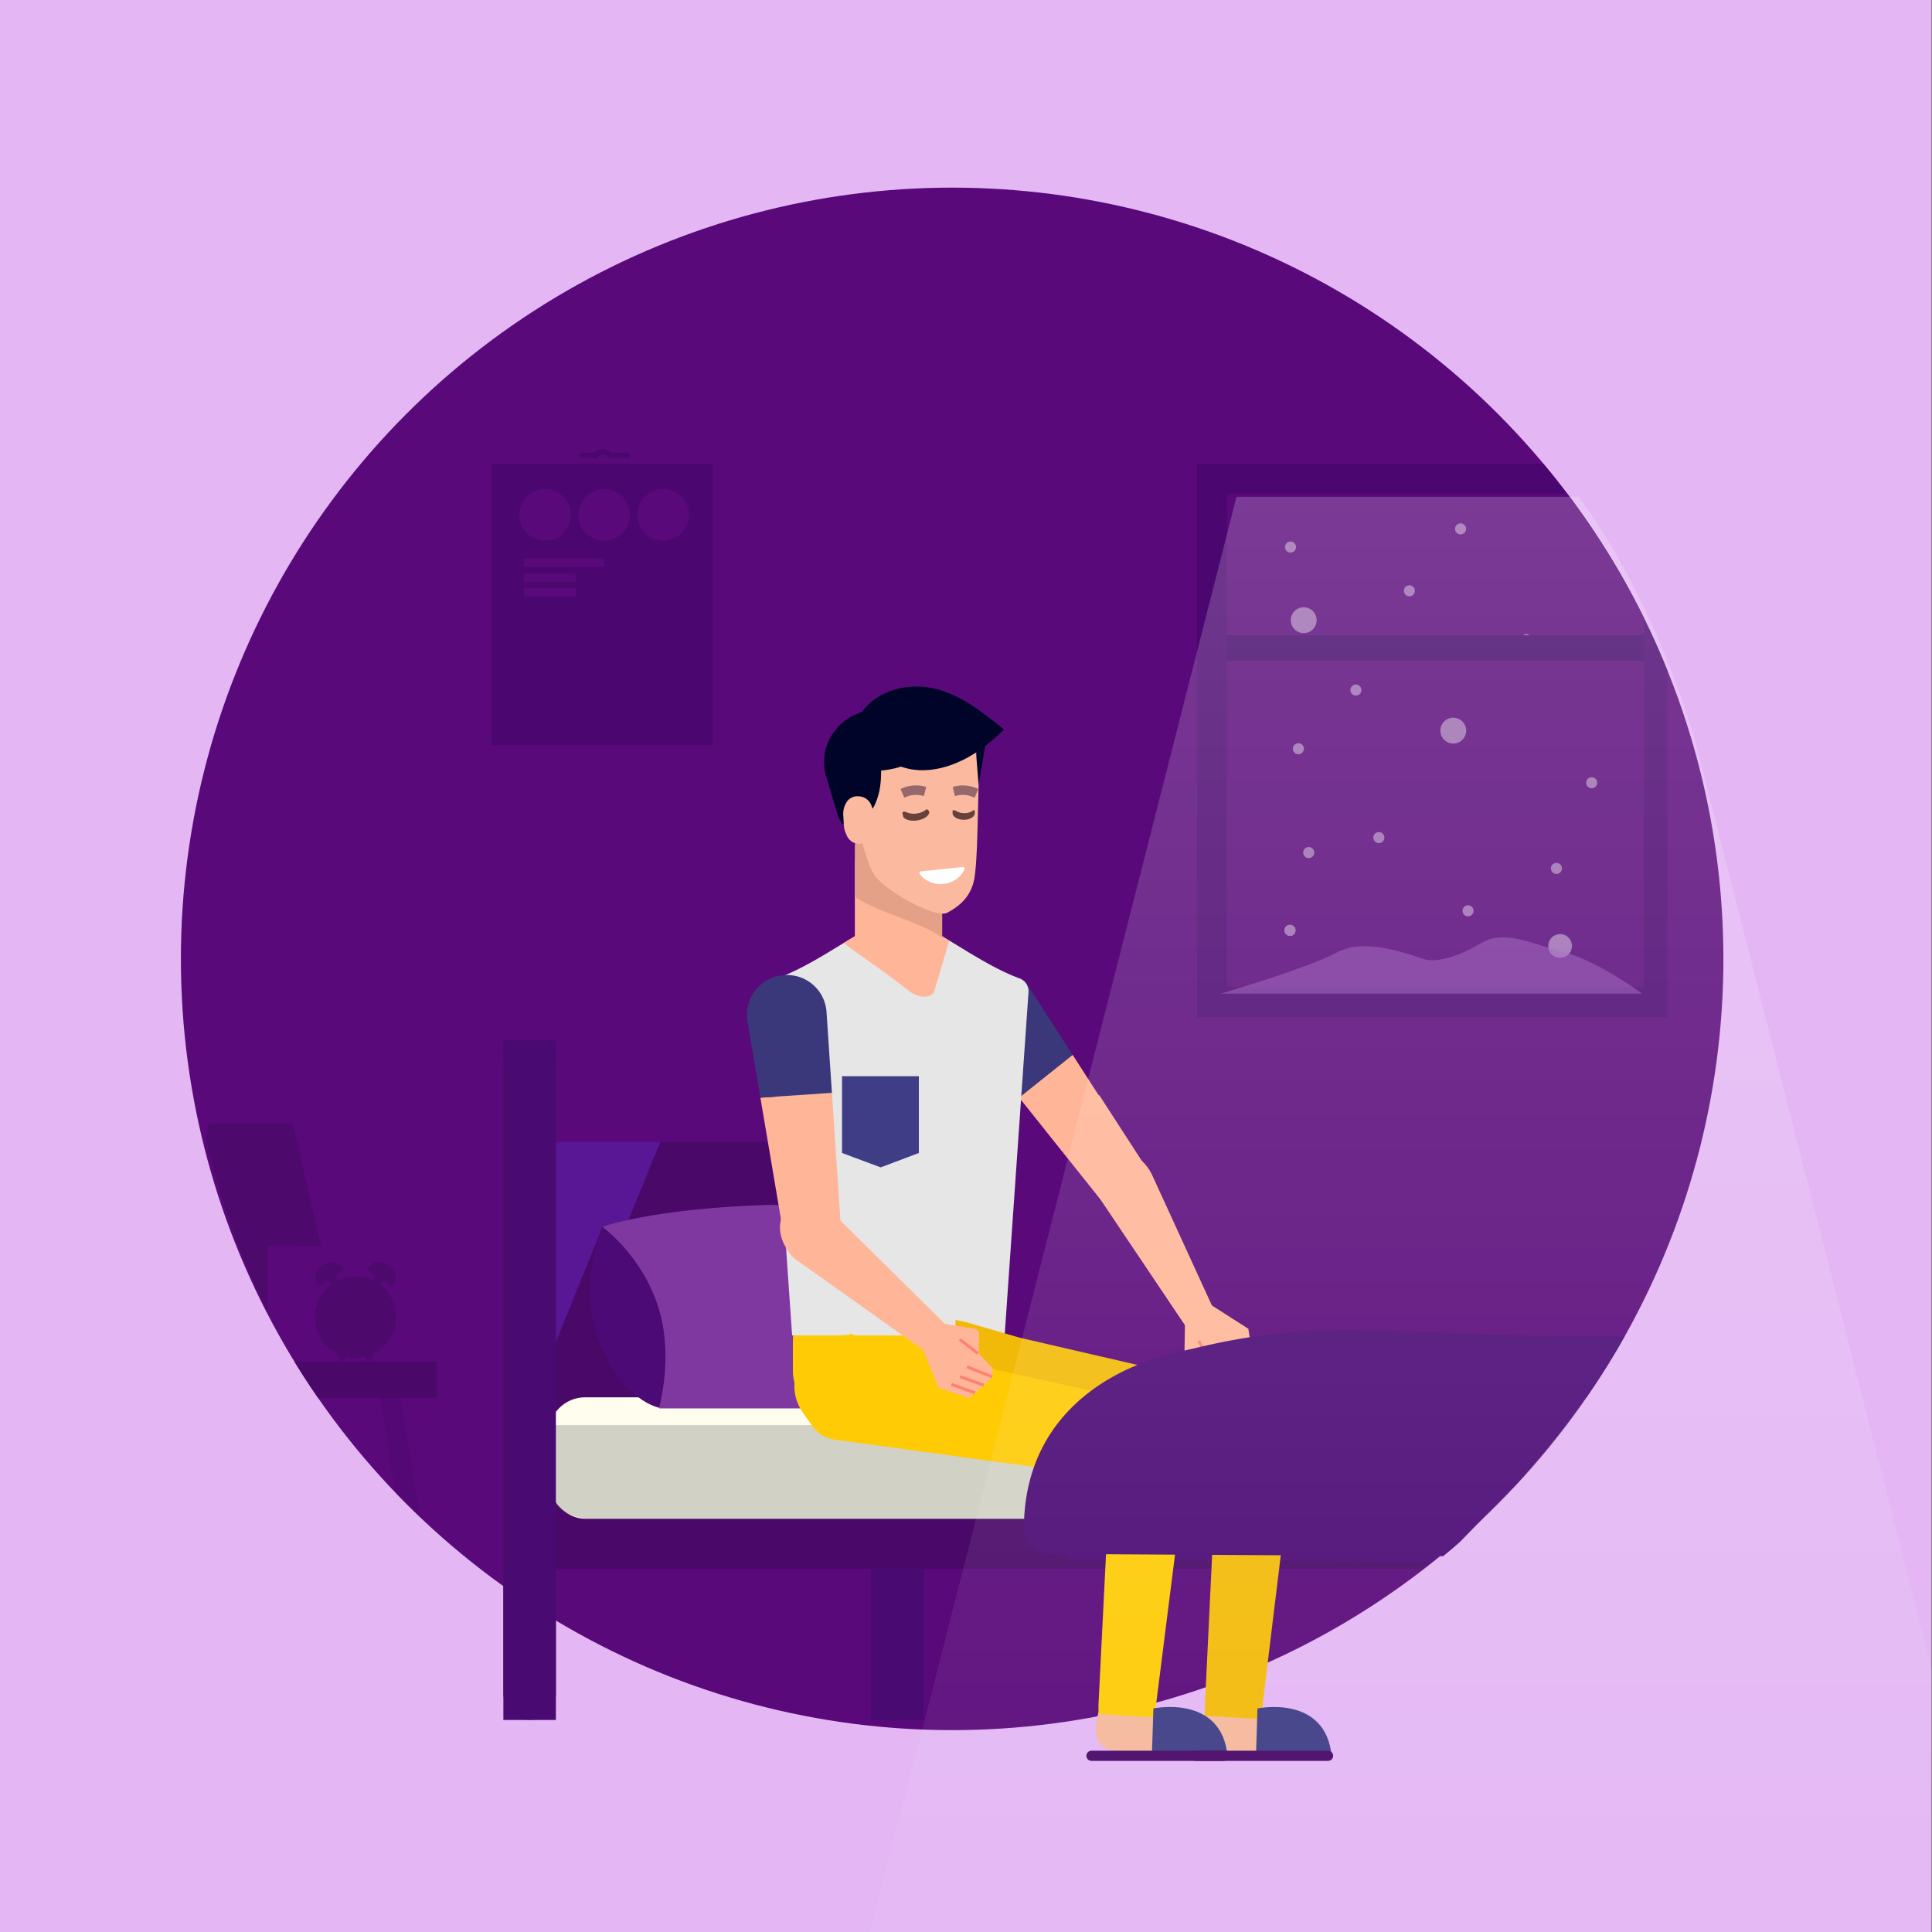 <svg xmlns="http://www.w3.org/2000/svg" xmlns:xlink="http://www.w3.org/1999/xlink" width="700" height="700" viewBox="0 0 700 700">
  <rect x="0" y="0" width="700" height="700" fill="#808080" stroke="none"/>
  <defs>
    <clipPath id="04b907d8-548e-4680-9e8c-1b8ea6ce4def">
      <circle cx="344.98" cy="347.42" r="279.44" fill="none"/>
    </clipPath>
    <clipPath id="c4028fd6-4e2b-47dd-afc4-ace1e8b5b844">
      <path d="M624.46,347.42c0-153.68-124.55-278.26-278.23-278.26S68,193.74,68,347.42V626H357v-.56C506,619.68,624.46,497.42,624.46,347.42Z" fill="none"/>
    </clipPath>
    <clipPath id="3c63bd1a-63a6-411a-941c-809f459718d4">
      <path d="M388.12,565.2c-3.67-1.75-7.23-5-7.16-9v-.12c0-35.13,23.51-56.45,56-64.06l8.68-2a229.34,229.34,0,0,1,55.27-6l246.67,7.66-45.66,9.64c-24,5.06-41.23,23.93-42.19,46.09l-.46,10.72c-.17,3.87-3.72,6.93-8.8,8.63Z" fill="#4b0a75"/>
    </clipPath>
    <linearGradient id="25332f13-6d2d-4a9d-b265-dfb2ce425094" x1="519.79" y1="180" x2="519.79" y2="798" gradientUnits="userSpaceOnUse">
      <stop offset="0" stop-color="#fff"/>
      <stop offset="1" stop-color="#fff" stop-opacity="0"/>
    </linearGradient>
    <symbol id="c7782a66-e866-40f5-b033-2b33206a7cad" data-name="New Symbol 25" viewBox="0 0 29.11 108.65">
      <path d="M11.39.19l-.28,0C3.86,1.53-1,10,.18,19.22l8.08,73.9.86,7.29c.59,5,4.41,8.63,8.64,8.21,3.84-.39,6.83-4,7.09-8.56l.43-7.54L29.1,20.38C29.42,8.3,20.84-1.49,11.39.19Z" fill="#ffb597"/>
    </symbol>
    <symbol id="2e4349cb-b538-45ed-b88c-aabf9b2ca9f7" data-name="ÕÓ‚˚È ÒËÏ‚ÓÎ 16" viewBox="0 0 23.42 26.78">
      <path d="M23.1,10.93l-5.8-8.7A4.73,4.73,0,0,0,13.65.13L8.75,0h0A2,2,0,0,0,6.62,1.16L0,15.78l4.5,10,10.75,1,2.25-2,.5-7,4.81-4.41A1.89,1.89,0,0,0,23.1,10.93Z" fill="#ffb597"/>
      <line x1="11.86" y1="17.96" x2="15.25" y2="26.53" fill="none" stroke="#ff8072" stroke-miterlimit="10"/>
      <line x1="7.81" y1="18.56" x2="11.19" y2="26.39" fill="none" stroke="#ff8072" stroke-miterlimit="10"/>
      <line x1="3.87" y1="18.2" x2="7.25" y2="26.03" fill="none" stroke="#ff8072" stroke-miterlimit="10"/>
      <line x1="17" y1="9.78" x2="17.75" y2="17.53" fill="none" stroke="#ff8072" stroke-miterlimit="10"/>
    </symbol>
    <symbol id="e96ac29c-7fb1-4e0a-bb2e-2929b022de71" data-name="New Symbol 29" viewBox="0 0 48.55 140.84">
      <g>
        <path d="M48.49,125.68,42.1,55.09,7.85,61.7,21,129.58a13.86,13.86,0,0,0,13.6,11.26,14.05,14.05,0,0,0,4.3-.68A13.82,13.82,0,0,0,48.49,125.68Z" fill="#ffb597"/>
        <path d="M38.69,17.5A19.39,19.39,0,0,0,18.89,0a20.08,20.08,0,0,0-4.42.65A4,4,0,0,0,14,.78,19.25,19.25,0,0,0,.37,23.1L7.85,61.7,42.1,55.09Z" fill="#3a387a"/>
      </g>
    </symbol>
    <symbol id="be16f2d5-c952-464e-b1e7-2ef1dc15b78d" data-name="New Symbol 3" viewBox="0 0 56.04 237.27">
      <use id="85445b4e-4384-4313-b59a-6d2d6e4f477b" data-name="New Symbol 25" width="29.11" height="108.65" transform="translate(20.23 107.1)" xlink:href="#c7782a66-e866-40f5-b033-2b33206a7cad"/>
      <use width="23.42" height="26.78" transform="matrix(-1.43, 0.13, 0.13, 1.43, 53.97, 196.99)" xlink:href="#2e4349cb-b538-45ed-b88c-aabf9b2ca9f7"/>
      <use id="62e4fa8c-8a89-41a2-b0b0-03a297c89e93" data-name="New Symbol 29" width="48.55" height="140.84" xlink:href="#e96ac29c-7fb1-4e0a-bb2e-2929b022de71"/>
    </symbol>
    <symbol id="f48025f8-fa2d-49e0-ad30-7050a4278795" data-name="New Symbol 66" viewBox="0 0 14.06 6.75">
      <path d="M13.15,1.58A19.05,19.05,0,0,0,1,.56L0,.8,1.24,5.85l1-.23a13.73,13.73,0,0,1,8.86.73l.91.4L14.06,2Z" fill="#96686c"/>
    </symbol>
    <symbol id="991b47f9-6d7b-45bb-b161-bf0a3e413465" data-name="New Symbol 2" viewBox="0 0 21.01 10.68">
      <path d="M.75,0C.18,0-.18,1,.09,1.72c1.89,5.31,5.84,9,10.42,9S19,7,20.92,1.72C21.19,1,20.83,0,20.26,0Z" fill="#fff"/>
    </symbol>
  </defs>
  <g id="ab40d01d-7006-4ce9-bb8b-7572272aff68" data-name="bck13">
    <rect x="-1.34" width="701.05" height="703.44" fill="#e4b7f4"/>
    <circle cx="344.98" cy="347.42" r="279.44" fill="#59097a"/>
    <g clip-path="url(#04b907d8-548e-4680-9e8c-1b8ea6ce4def)">
      <g>
        <g class="chpt1-window">
          <rect x="433.67" y="168" width="170.37" height="200.49" fill="#43066b" opacity="0.62"/>
          <rect x="444.56" y="178.83" width="150.99" height="178.84" fill="#59097a"/>
          <g opacity="0.41" class="chpt1-showflakes">
            <path d="M528,269.17a4.68,4.68,0,1,1,3-5.9A4.68,4.68,0,0,1,528,269.17Z" fill="#fff"/>
            <path d="M528.3,193.41a2,2,0,1,1,2.66-.83A2,2,0,0,1,528.3,193.41Z" fill="#fff"/>
            <path d="M531,331.79a2,2,0,1,1,2.66-.84A2,2,0,0,1,531,331.79Z" fill="#fff"/>
            <path d="M551.11,232.43a2,2,0,1,1,2.48,1.27A2,2,0,0,1,551.11,232.43Z" fill="#fff"/>
            <path d="M472.39,308a2,2,0,1,1,.83,2.66A2,2,0,0,1,472.39,308Z" fill="#fff"/>
            <path d="M574.91,282.7a2,2,0,1,1,.83,2.66A2,2,0,0,1,574.91,282.7Z" fill="#fff"/>
            <path d="M466.49,338.87a2,2,0,1,1,2.66-.84A2,2,0,0,1,466.49,338.87Z" fill="#fff"/>
            <path d="M551.11,232.43a2,2,0,1,1,2.48,1.27A2,2,0,0,1,551.11,232.43Z" fill="#fff"/>
            <path d="M497.81,302.57a2,2,0,1,1,.83,2.67A2,2,0,0,1,497.81,302.57Z" fill="#fff"/>
            <path d="M509.73,215.85a2,2,0,1,1,2.66-.83A2,2,0,0,1,509.73,215.85Z" fill="#fff"/>
            <path d="M466.49,338.87a2,2,0,1,1,2.66-.84A2,2,0,0,1,466.49,338.87Z" fill="#fff"/>
            <path d="M563.94,338.65a4.29,4.29,0,1,1-2.76,5.41A4.3,4.3,0,0,1,563.94,338.65Z" fill="#fff"/>
            <path d="M469.8,269.38a2,2,0,1,1-1.28,2.49A2,2,0,0,1,469.8,269.38Z" fill="#fff"/>
            <path d="M582,191a2,2,0,1,1,2.48,1.28A2,2,0,0,1,582,191Z" fill="#fff"/>
            <path d="M562.14,313.74a2,2,0,1,1,.83,2.66A2,2,0,0,1,562.14,313.74Z" fill="#fff"/>
            <path d="M465.68,198.84a2,2,0,1,1,2.49,1.28A2,2,0,0,1,465.68,198.84Z" fill="#fff"/>
            <path d="M489.48,249.12a2,2,0,1,1,.84,2.66A2,2,0,0,1,489.48,249.12Z" fill="#fff"/>
            <path d="M473.81,229.16a4.68,4.68,0,1,1,3-5.9A4.68,4.68,0,0,1,473.81,229.16Z" fill="#fff"/>
          </g>
          <rect x="444.56" y="230.15" width="150.99" height="9.3" fill="#43066b"/>
          <path d="M458.82,360H595s-16.16-11.85-28.12-14.93-21.86-8.35-30.09-3.43-16.35,7.31-20.91,5.86-21.31-8-31.45-2.43S442.33,360,442.33,360Z" fill="#9957bc" opacity="0.51"/>
        </g>
        <g class="chpt1-calendar">
            <rect x="178.1" y="168" width="80.08" height="102" fill="#43066b" opacity="0.62"/>
            <circle cx="197.49" cy="186.53" r="9.36" fill="#59097a"/>
            <circle cx="240.28" cy="186.53" r="9.36" fill="#59097a"/>
            <circle cx="218.89" cy="186.53" r="9.36" fill="#59097a"/>
            <rect x="189.82" y="202.25" width="29.07" height="3.14" fill="#59097a"/>
            <rect x="189.82" y="207.76" width="18.81" height="3.14" fill="#59097a"/>
            <rect x="189.82" y="212.95" width="18.81" height="3.14" fill="#59097a"/>
            <path d="M210,165h5.9a3.17,3.17,0,0,1,5.12,0h7" fill="none" stroke="#43066b" stroke-miterlimit="10" stroke-width="2" opacity="0.62"/>
        </g>
        <g class="chpt1-table">
            <path d="M122.56,463.88l-1.17-1.7c1-.68,2.07-1.35,3.1-2.07-2.92-7-14.22.54-8.84,5.92l3.1-2.06,1.07,1.57a14.77,14.77,0,0,0,2.69,25c-.31.67-.67,1.57.32,2l.85.36c1,.5,1.44-.58,1.75-1.3a15.46,15.46,0,0,0,6.77,0c.32.72.68,1.8,1.75,1.3l.85-.36c.95-.4.63-1.3.32-2a14.77,14.77,0,0,0,2.69-25l1.08-1.57,3.05,2.06c5.38-5.38-5.88-13-8.8-5.92l3.05,2.07-1.12,1.7A14.87,14.87,0,0,0,122.56,463.88Z" fill="#4a0968" opacity="0.71"/>
            <path d="M97,475.15V451.29c11,.06,19.4.36,19.4.36L106.1,407H75.73s-.48,2.14-1.22,5.47C78.34,428.15,85.66,453.55,97,475.15Z" fill="#4a0968" opacity="0.71"/>
            <rect x="88.12" y="493.36" width="70.12" height="13.12" fill="#4a0968"/>
            <rect x="108.92" y="536.34" width="75.86" height="7.47" transform="translate(656.86 309.54) rotate(80.89)" fill="#4a0968" opacity="0.3"/>
        </g>
      </g>
    </g>
  </g>
  <g id="9c69b987-e0f7-47a3-85fe-1d0b8dea5974" data-name="img13">
    <g>
      <g class="chpt1-bed" clip-path="url(#c4028fd6-4e2b-47dd-afc4-ace1e8b5b844)">
        <g>
          <path d="M190.9,548.51V524.72H305.08v23.79Z" fill="#2e3345" opacity="0.58"/>
          <g>
            <rect x="315.59" y="376.93" width="19.03" height="246.26" fill="#490a72"/>
            <rect x="195.46" y="413.8" width="135.59" height="107.05" fill="#591695"/>
            <polygon points="218.32 444.47 196.11 499.35 196.11 516.92 242.1 520.02 252.18 498.83 227.37 454.13 218.32 444.47" fill="#4a0968"/>
            <path d="M325.11,623.14h0a9.51,9.51,0,0,0,9.51-9.52V386.44a9.51,9.51,0,0,0-9.51-9.51h0a9.51,9.51,0,0,0-9.52,9.51V613.62A9.52,9.52,0,0,0,325.11,623.14Z" fill="#490a72"/>
            <polygon points="239.25 413.72 217.81 466.28 217.81 483.85 263.8 486.95 273.88 465.76 298.17 413.72 239.25 413.72" fill="#4a0968"/>
            <rect x="182.38" y="544.64" width="435.33" height="23.79" transform="translate(800.09 1113.06) rotate(180)" fill="#4a0968"/>
            <rect x="182.38" y="376.93" width="19.03" height="246.21" rx="9.52" ry="9.52" transform="translate(383.79 1000.07) rotate(180)" fill="#44293b"/>
            <rect x="565.6" y="544.64" width="225.16" height="23.79" transform="translate(1356.36 1113.06) rotate(180)" fill="#4a0968"/>
            <rect x="198.73" y="506.28" width="580.03" height="44.01" rx="13.28" ry="13.28" transform="translate(977.49 1056.56) rotate(180)" fill="#fffded"/>
            <path d="M750.15,516.35H201.05a20.38,20.38,0,0,0-2.23.14,7.72,7.72,0,0,0-.09,1.18v21.22c0,6.27,7,11.4,15.47,11.4H763.3a20.38,20.38,0,0,0,2.23-.14,9.23,9.23,0,0,0,.08-1.18V527.75C765.61,521.48,758.65,516.35,750.15,516.35Z" fill="#5d5d5d" opacity="0.28"/>
            <path d="M371.89,510.29h-133l-20.56-65.82S236,438,277.11,436.59c18.28-.61,74.21,7.88,74.21,7.88Z" fill="#7f38a0"/>
            <rect x="182.38" y="376.93" width="19.03" height="246.26" fill="#490a72"/>
          </g>
          <g>
            <path d="M388.12,565.2c-3.67-1.75-7.23-5-7.16-9v-.12c0-35.13,23.51-56.45,56-64.06l8.68-2a229.34,229.34,0,0,1,55.27-6l246.67,7.66-45.66,9.64c-24,5.06-41.23,23.93-42.19,46.09l-.46,10.72c-.17,3.87-3.72,6.93-8.8,8.63Z" fill="#4b0a75"/>
            <g clip-path="url(#3c63bd1a-63a6-411a-941c-809f459718d4)">
              <g>
                <path d="M382.93,536A65.36,65.36,0,0,0,381,549.58c.32,3.83,3.72,8.13,7.9,8.16l262.38,1.59c4.3,0,7.85-3,8-6.87l.46-11c.08-1.78.27-3.45.55-5.45Z" fill="#4b0a75"/>
                <path d="M381,550.46l0-.56c0-.24,0-.48,0-.71Z" fill="#4b0a75"/>
              </g>
            </g>
          </g>
          <path d="M218.32,444.47c-.09.26,14.57,10.28,20.48,30.08,5.19,17.39,0,35.48,0,35.48s-13.11-2.31-21.6-23.91C209,465.14,218.32,444.47,218.32,444.47Z" fill="#4b0a75"/>
          <path d="M697.48,548c27.52,0,55.07,1.61,82.57.13a20.17,20.17,0,0,0,.71-5.29V500.16C780.76,491.22,775,484,768,484H509.81c-7.08,0-12.81,7.24-12.81,16.18V542.8c0,8.94,5.73,16.18,12.81,16.18H692.05C690.57,554.4,692.37,548,697.48,548Z" fill="#4b0a75"/>
          <g>
            <rect x="658.63" y="483.98" width="128.46" height="67.8" fill="#9b5550"/>
            <path d="M655.06,623.14h0a9.52,9.52,0,0,0,9.52-9.52V457.81a9.52,9.52,0,0,0-9.52-9.52h0a9.51,9.51,0,0,0-9.51,9.52V613.62A9.51,9.51,0,0,0,655.06,623.14Z" fill="#44293b"/>
            <rect x="645.55" y="447.98" width="19.03" height="175.47" fill="#44293b"/>
          </g>
        </g>
      </g>
      <g class="chpt1-dude">
        <path d="M399.5,613l-1.39,7.27s-5,13.36,6.14,14a146.37,146.37,0,0,0,18.13,0l-3.88-12.11-4.32-3.06Z" fill="#f4b89c"/>
        <path d="M438.5,613l-1.39,7.27s-5,13.36,6.14,14a146.37,146.37,0,0,0,18.13,0l-3.88-12.11-4.32-3.06Z" fill="#f4b89c"/>
        <use id="b4599649-90d4-4e7f-816b-f91c247a3b67" data-name="New Symbol 3" width="56.04" height="237.27" transform="matrix(0.63, -0.33, 0.33, 0.63, 343.93, 361.37)" xlink:href="#be16f2d5-c952-464e-b1e7-2ef1dc15b78d"/>
        <g>
          <rect x="290.28" y="469.13" width="70.87" height="44.62" rx="16.88" ry="16.88" fill="#fecb05" stroke="#fecb05" stroke-miterlimit="10" stroke-width="6"/>
          <path d="M300.08,409.07c1.55,11.46,1.12,36.68-1.26,48l-4,18.9h68.42l-4-18.9c-2.38-11.31-2.81-36.53-1.26-48l5.31-39.28a6.78,6.78,0,0,0-3.47-6.88l-20.32-11a22,22,0,0,0-21,0l-20.32,11a6.79,6.79,0,0,0-3.46,6.88Z" fill="#312b6b"/>
        </g>
        <path d="M372.64,359.59,364,483.84H287l-8.61-124.25a4.93,4.93,0,0,1,3.17-5.12c8.21-3,16.27-8,24.11-12.8,3.17-1.93,6.29-3.82,9.38-5.51l.17-.09a24,24,0,0,1,9.89-2.78v0h.77v0A24.06,24.06,0,0,1,336,336.16c1.94,1.06,3.89,2.19,5.86,3.36,8.94,5.34,18.18,11.52,27.62,15A4.93,4.93,0,0,1,372.64,359.59Z" fill="#e6e6e6"/>
        <path d="M343.9,340.93l-5.21,17.52c-.65,3.48-5.67,3.59-9.84.23-7.66-6.2-17.34-12.47-23.14-17,3.17-1.93,6.29-3.82,9.38-5.51l.17-.09a24,24,0,0,1,9.89-2.78v0h.77v0A24.06,24.06,0,0,1,336,336.16c1.94,1.06,3.89,2.19,5.86,3.36A6.89,6.89,0,0,0,343.9,340.93Z" fill="#ffb597"/>
        <g>
          <path d="M341.35,313.08v26.38c0,4.69-5.67,8.54-12.58,8.54H322.3c-6.92,0-12.58-3.85-12.58-8.54V313.08c0-4.7,5.66-8.55,12.58-8.55h6.47C335.68,304.53,341.35,308.38,341.35,313.08Z" fill="#ffb597"/>
          <path d="M341.35,306.9v32.77c-8.33-5.9-22.13-8.57-31.63-14.75v-18c0-7.68,5.66-14,12.58-14h6.47C335.68,292.94,341.35,299.22,341.35,306.9Z" fill="#e5a088"/>
        </g>
        <polygon points="332.92 417.75 319.09 422.96 305.09 417.75 305.09 389.92 332.92 389.92 332.92 417.75" fill="#3f3d85"/>
        <path d="M357.23,267.94c0,1.72-4,23.48-4,23.48l-4.59-24.63Z" fill="#000429"/>
        <path d="M354.78,267c-1.08,6.49-2.79,21.74-2.79,21.74l-10.19-25Z" fill="#312b6b"/>
        <path d="M353.5,271.1c-.25-3.23-1.95-6-4-6.88l-.24-1.82,5.08-1.34-24-4.54-18,7.7a7.13,7.13,0,0,0-6.84,7.87l1.63,13.37L310,295.73c1.48,5.26,3.58,15.75,6.4,20.67,3.53,6.16,22.58,16.54,26.78,14.31s8.46-5.57,9.77-12c1-5.1,1.23-18.59,1.36-23.91l.26-10.39Z" fill="#fbba9f"/>
        <path d="M318.52,256.93c-2.39-.07.08,0-2.32.11l-1.45.37c-11.48,2-18.62,13.14-15.41,23.9l4.36,14.6,1.44,2.63,2.57-.62,2.43-.57c4.72-1.12,6.84-4.72,8.14-9.39,2.09-7.51.13-17.89.24-17.88Z" fill="#000429"/>
        <path d="M311.9,261.23c1.52,11,12.28,18.16,23,17.84s20.88-6.7,28.84-14.75c-7.49-6.09-15.24-12.32-24.59-14.71s-20.81,0-26.95,8.42Z" fill="#000429"/>
        <path d="M316.4,293.6l-.6-1.55a5.09,5.09,0,0,0-4.07-3.47l-.89-.08a4.61,4.61,0,0,0-4.31,2.51h0a7.64,7.64,0,0,0-1,4.27l.23,3.83a7.44,7.44,0,0,0,.61,2.58l.34.79a4.92,4.92,0,0,0,4.32,3.25h.23c2.2,0,4.13-1.85,4.75-4.54l.69-3A8,8,0,0,0,316.4,293.6Z" fill="#fbba9f"/>
        <path d="M332,253.26l2.86,1.51c-4.84-.09-9.74-.12-14.46,1s-9.31,3.44-12.24,7.3l5.28-.68a63.92,63.92,0,0,0-14.28,14.94c5.83,1.08,11.7,2.17,17.63,2s12-1.62,16.68-5.21c-1.12,1.6-2.25,3.2-3.37,4.81,1-1.4,8.2-2.66,10.08-3.48,2.16-.94,11.14-1.21,13.93-3.17,3.91-2.75,6.39-5.76,4.47-9.07-1.59-2.76-9.9-6.52-13-7.72A33.66,33.66,0,0,0,332,253.26Z" fill="#000429"/>
        <g>
          <g id="1afdf5ae-4f58-44d3-9d91-09c6fd85273c" data-name="&lt;Group&gt;">
            <use id="0fd487b3-521b-43d7-97ba-5014133097dd" data-name="New Symbol 66" width="14.06" height="6.75" transform="translate(345.18 284.57) scale(0.66)" xlink:href="#f48025f8-fa2d-49e0-ad30-7050a4278795"/>
          </g>
          <g id="fd547252-b1b2-4f9d-a99d-7e0a4c6f8fa9" data-name="&lt;Group&gt;">
            <use id="b57940ba-e1fc-4576-a94f-7414b1023344" data-name="New Symbol 66" width="14.06" height="6.75" transform="matrix(-0.66, 0, 0, 0.66, 335.57, 284.57)" xlink:href="#f48025f8-fa2d-49e0-ad30-7050a4278795"/>
          </g>
        </g>
        <g>
          <path d="M455.65,510.77A11.17,11.17,0,0,0,444,521.88c-.12,4.29-.22,8.44-.35,11l-4.11,85.45,0,.46,14.65.92.06-.45,10.33-85,.75-6.12.55-4.45a11.34,11.34,0,0,0-10.22-12.91Z" fill="#f2ba08" stroke="#f2ba08" stroke-miterlimit="10" stroke-width="6"/>
          <g id="854b8461-5779-4457-8bb9-2cd4f0586760" data-name="&lt;Group&gt;">
            <path d="M457.39,507.89,449.66,506a4.32,4.32,0,0,0-.45.19l-80.46-18.61-19.4-5.62-.29-.06a8.81,8.81,0,0,1-5.92,7.9c1.75-.67,0,.16-.38.43l-1.09.85a12.41,12.41,0,0,1-2.4,1.48,45.32,45.32,0,0,1-7.46,2.64,8,8,0,0,1-2.26.27,14.72,14.72,0,0,0,2.3,10.46l3.46,5.12a8.86,8.86,0,0,0,6.1,3.88L363,518l85,12.12a8.48,8.48,0,0,0,2,0h0l2.4.39.67.11a10,10,0,0,0,11.32-8.52l.39-2.46A10.36,10.36,0,0,0,457.39,507.89Z" fill="#f2ba08" stroke="#f2ba08" stroke-miterlimit="10" stroke-width="6"/>
          </g>
        </g>
        <g>
          <path d="M417.08,514.75a11,11,0,0,0-11.64,10.63c-.12,4.11-.21,8.07-.34,10.57L401,617.73l0,.44,14.65.89.06-.44L426,537.21l.75-5.85.55-4.25a11,11,0,0,0-10.22-12.36Z" fill="#fecb05" stroke="#fecb05" stroke-miterlimit="10" stroke-width="6"/>
          <g id="83d5f048-c95a-41ab-8d93-30180a22dc76" data-name="&lt;Group&gt;">
            <path d="M409.47,533.26a9.14,9.14,0,0,0,2,0h0l2.4.37.67.11a9.91,9.91,0,0,0,11.31-8.15l.4-2.35A9.92,9.92,0,0,0,418.81,512h0l-7.73-1.83a4,4,0,0,0-.45.19l-80.46-17.82-19.4-5.37a13.61,13.61,0,0,0-10,1l-.06,0-3.85,2.65a13.67,13.67,0,0,0-3.56,19.2l3.46,4.91a9,9,0,0,0,6.11,3.71l21.61,2.95Z" fill="#fecb05" stroke="#fecb05" stroke-miterlimit="10" stroke-width="6"/>
          </g>
        </g>
        <g>
          <use id="010b3a4b-b221-4882-ab33-42a3b4f1b84b" data-name="New Symbol 25" width="29.11" height="108.65" transform="matrix(-0.46, 0.58, 0.58, 0.46, 290.82, 430.73)" xlink:href="#c7782a66-e866-40f5-b033-2b33206a7cad"/>
          <use width="23.42" height="26.78" transform="translate(327.86 491.34) rotate(-46.76) scale(1.06)" xlink:href="#2e4349cb-b538-45ed-b88c-aabf9b2ca9f7"/>
          <use id="24b755f3-4099-4aa9-941a-21420cf894ef" data-name="New Symbol 152" width="48.55" height="140.84" transform="matrix(-0.72, 0.19, 0.19, 0.72, 295.35, 350.05)" xlink:href="#e96ac29c-7fb1-4e0a-bb2e-2929b022de71"/>
        </g>
        <path d="M335.64,293.24a6.28,6.28,0,0,1-3.3,1.46,6.86,6.86,0,0,1-4.36-.61c-.53,0-1,0-1,.46h0l.16,1c.22,1.35,2.68,2.1,5.17,1.71s4.36-1.71,4.38-3A1.15,1.15,0,0,0,335.64,293.24Z" fill="#67413a"/>
        <path d="M352.57,293.61a4.78,4.78,0,0,1-3.16,1,5.58,5.58,0,0,1-3.17-.9l-.19-.05a2,2,0,0,0-.84-.06l-.07,0v.24h0a0,0,0,0,0,0,0v.8c0,1.31,1.88,2.38,4.05,2.38s4-1.07,4-2.38v-1A1,1,0,0,0,352.57,293.61Z" fill="#67413a"/>
        <use width="21.01" height="10.67" transform="matrix(0.78, -0.08, 0.05, 0.5, 333.07, 315.76)" xlink:href="#991b47f9-6d7b-45bb-b161-bf0a3e413465"/>

        <use id="88542f52-50e5-4c33-96f9-799bb373ba3e" data-name="New Symbol 25" width="29.11" height="108.65" transform="matrix(0.63, -0.33, 0.33, 0.63, 392.29, 422.3)" xlink:href="#c7782a66-e866-40f5-b033-2b33206a7cad"/>
        <path d="M398.28,396.78c-1.44.79-2.92,1.54-4.46,2.25l3.63-1.54c-6.83,3.07-12.6,7.71-18.58,12.08l21.38,26.67a9.9,9.9,0,0,0,10.46,3.35,10.43,10.43,0,0,0,1.87-.75,10,10,0,0,0,3.74-14.19Z" fill="#ffb597"/>
        <g>
            <path d="M417.37,635.35,417.9,619s24.78-5.27,26.89,17.39Z" fill="#3f3d85"/>
            <path d="M443.47,638h-48a1.84,1.84,0,0,1-1.85-1.84h0a1.85,1.85,0,0,1,1.85-1.85h48a1.84,1.84,0,0,1,1.84,1.85h0A1.84,1.84,0,0,1,443.47,638Z" fill="#4a0968"/>
        </g>
        <g>
            <path d="M455.09,635.35l.52-16.34s24.78-5.27,26.89,17.39Z" fill="#3f3d85"/>
            <path d="M481.18,638h-48a1.84,1.84,0,0,1-1.84-1.84h0a1.84,1.84,0,0,1,1.84-1.85h48a1.85,1.85,0,0,1,1.85,1.85h0A1.84,1.84,0,0,1,481.18,638Z" fill="#4a0968"/>
        </g>
        <use width="23.42" height="26.78" transform="matrix(-0.86, 0.56, 0.56, 0.86, 443.47, 467.88)" xlink:href="#2e4349cb-b538-45ed-b88c-aabf9b2ca9f7"/>
      </g>


      <path d="M529,558.64,551.06,536a347.91,347.91,0,0,0,36.22-51.17l-96.35-3a229.34,229.34,0,0,0-55.27,6l-8.68,2c-32.51,7.61-56,28.93-56,64V554c-.07,4,3.49,7.28,7.16,9l144.73.84Q526,561.32,529,558.64Zm-157-8.18v-1.27c0,.23,0,.47,0,.71Z" fill="#4b0a75"/>

    </g>
    <path class="chpt1-light" d="M613.43,265.64h0c-15.75-50-35.82-78.23-41.56-85.64H448L290.48,798H749.11Z" opacity="0.2" fill="url(#25332f13-6d2d-4a9d-b265-dfb2ce425094)"/>
  </g>
</svg>